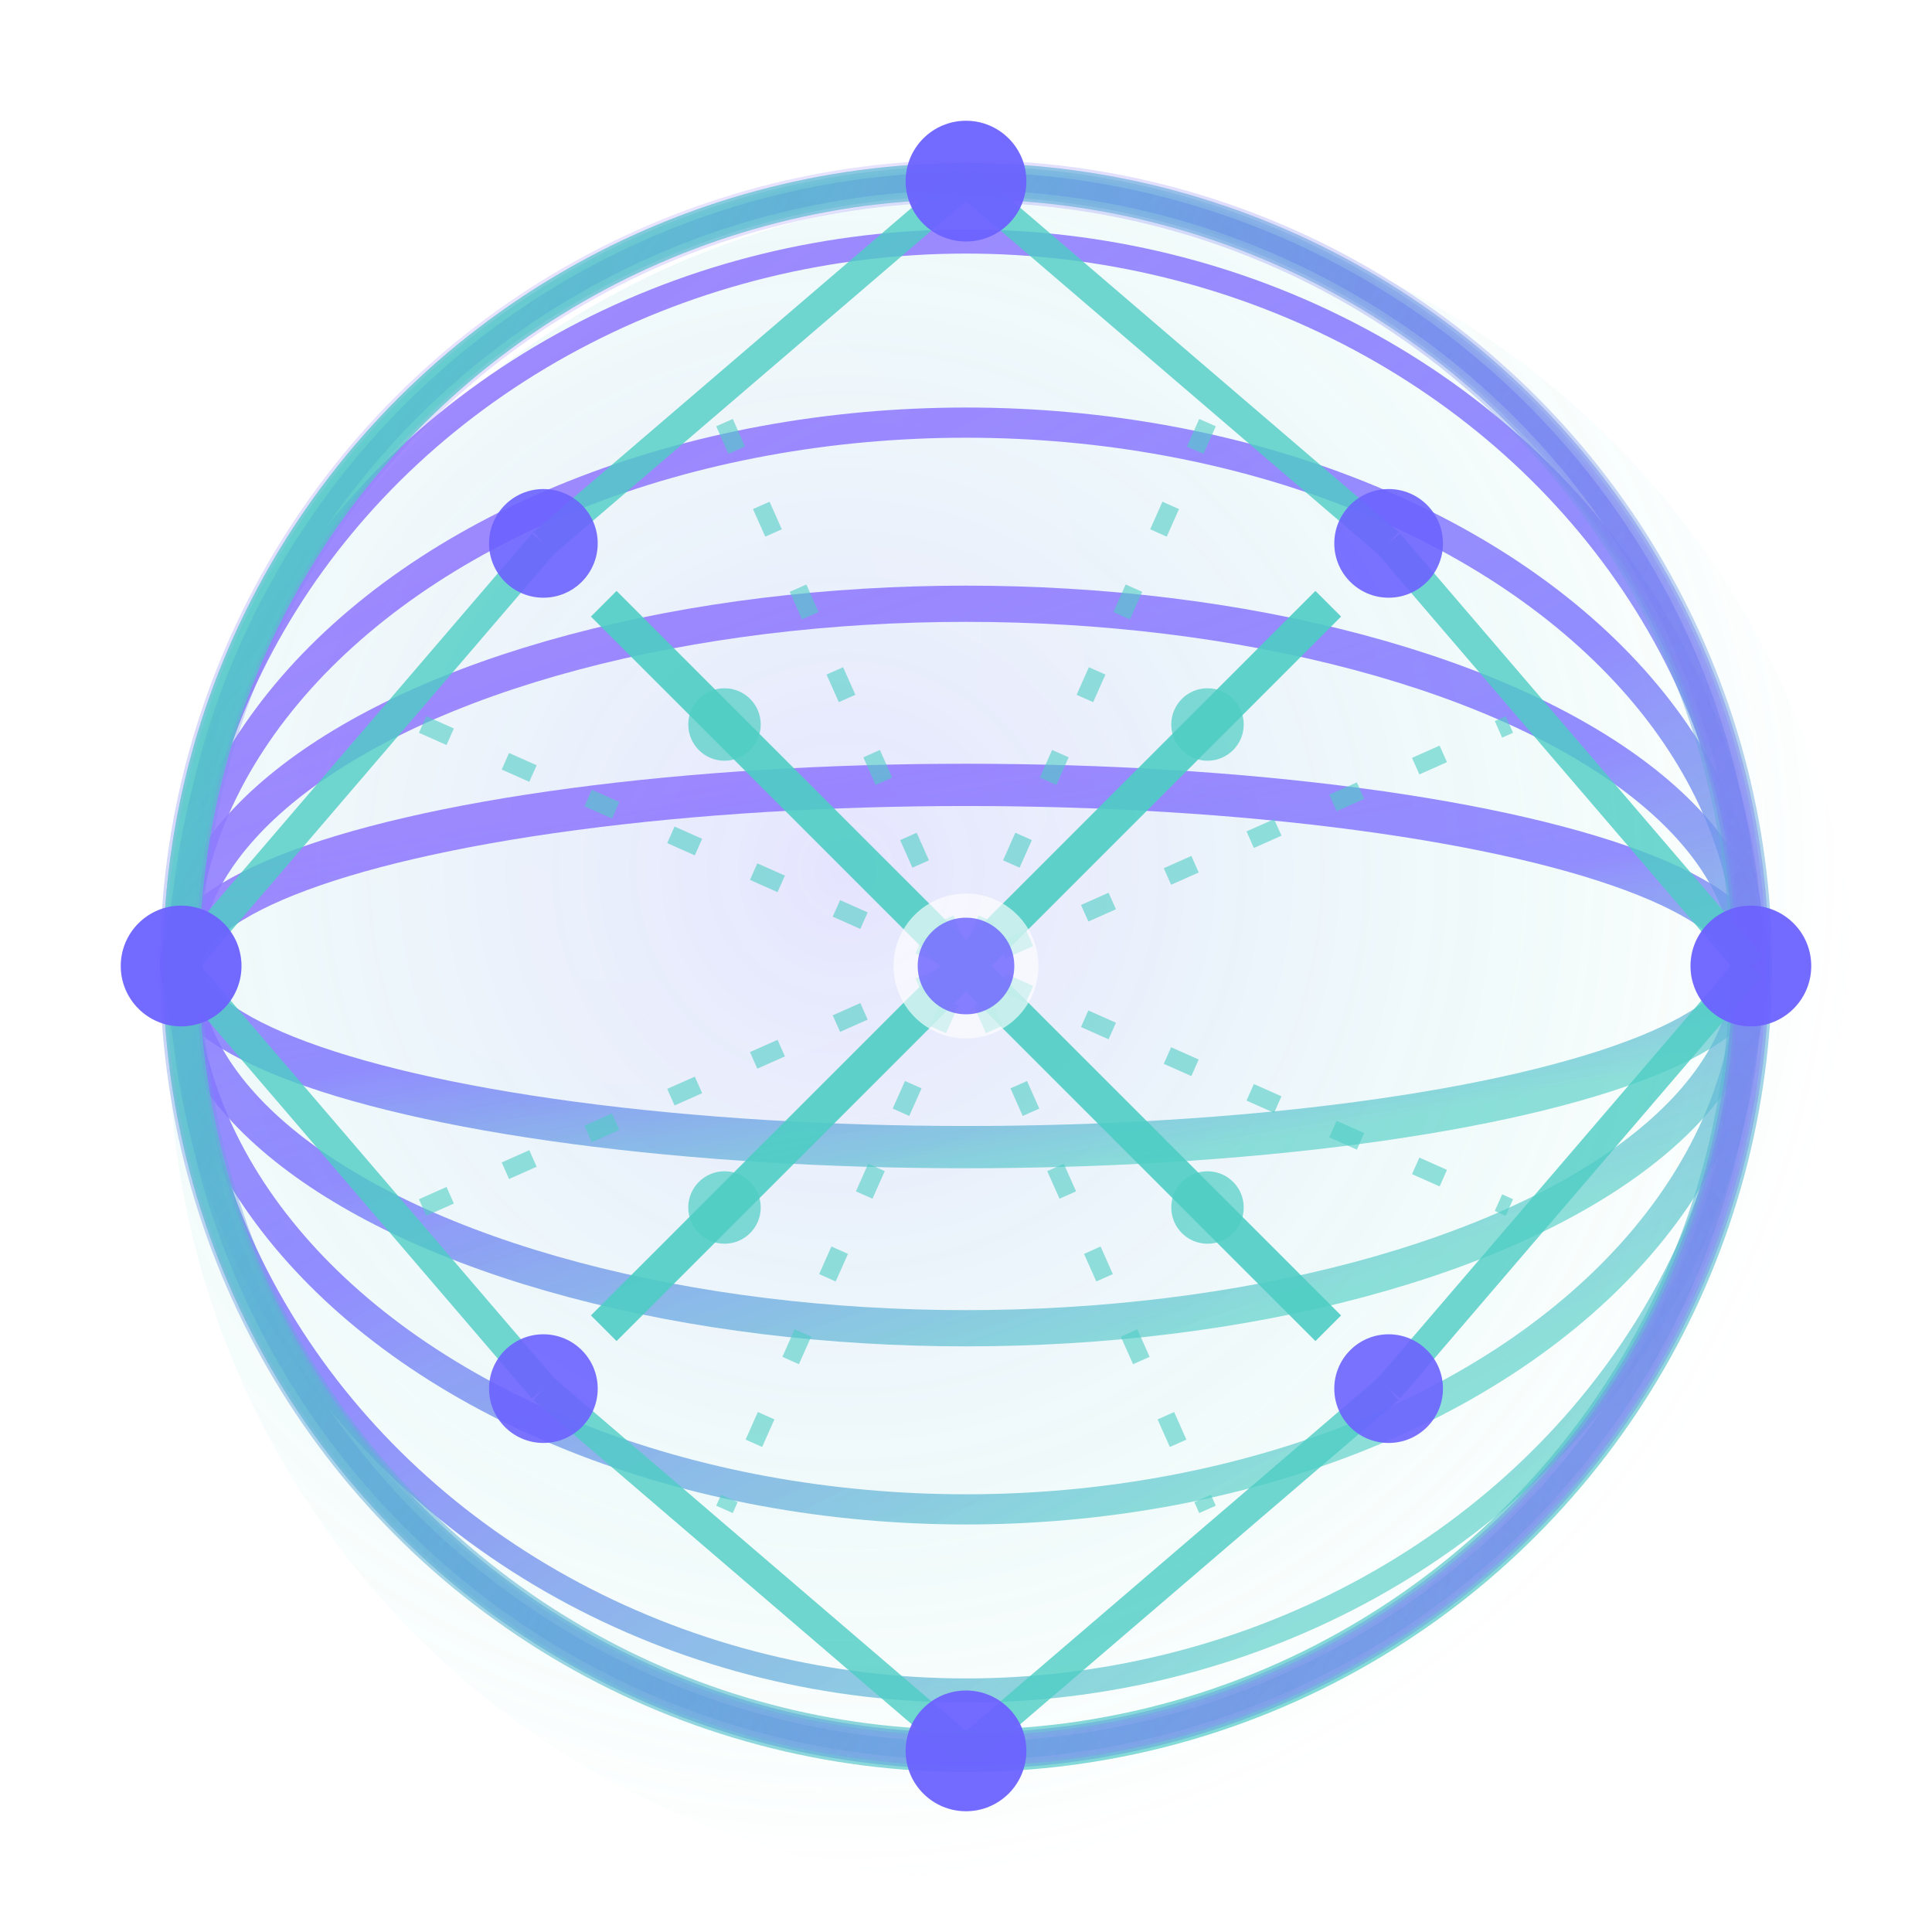 <?xml version="1.0" encoding="UTF-8" standalone="no"?>
<svg width="32" height="32" viewBox="0 0 32 32" fill="none" xmlns="http://www.w3.org/2000/svg">
  <!-- Gradient definitions -->
  <defs>
    <!-- Enhanced 3D gradients -->
    <linearGradient id="glowGradient" x1="20%" y1="10%" x2="80%" y2="90%">
      <stop offset="0%" stop-color="#8A70FF" stop-opacity="0.9" />
      <stop offset="50%" stop-color="#6C63FF" stop-opacity="0.8" />
      <stop offset="100%" stop-color="#4ECDC4" stop-opacity="0.7" />
    </linearGradient>
    
    <linearGradient id="depthGradient" x1="30%" y1="0%" x2="70%" y2="100%">
      <stop offset="0%" stop-color="#8A70FF" stop-opacity="0.2" />
      <stop offset="100%" stop-color="#4ECDC4" stop-opacity="0.8" />
    </linearGradient>
    
    <radialGradient id="centerGlow" cx="40%" cy="40%" r="60%" fx="40%" fy="40%">
      <stop offset="0%" stop-color="#6C63FF" stop-opacity="0.5" />
      <stop offset="70%" stop-color="#4ECDC4" stop-opacity="0.2" />
      <stop offset="100%" stop-color="#4ECDC4" stop-opacity="0" />
    </radialGradient>
    
    <radialGradient id="sphereHighlight" cx="35%" cy="35%" r="65%" fx="25%" fy="25%">
      <stop offset="0%" stop-color="white" stop-opacity="0.3" />
      <stop offset="100%" stop-color="white" stop-opacity="0" />
    </radialGradient>
    
    <filter id="glow" x="-30%" y="-30%" width="160%" height="160%">
      <feGaussianBlur stdDeviation="1" result="blur" />
      <feComposite in="SourceGraphic" in2="blur" operator="over" />
    </filter>
    
    <filter id="nodeGlow" x="-300%" y="-300%" width="600%" height="600%">
      <feGaussianBlur stdDeviation="0.7" result="blur" />
      <feComposite in="SourceGraphic" in2="blur" operator="over" />
    </filter>
    
    <!-- Drop shadow for depth -->
    <filter id="dropShadow" x="-30%" y="-30%" width="160%" height="160%">
      <feGaussianBlur in="SourceAlpha" stdDeviation="1.5" />
      <feOffset dx="0.8" dy="1.2" result="offsetblur" />
      <feComponentTransfer>
        <feFuncA type="linear" slope="0.3" />
      </feComponentTransfer>
      <feMerge>
        <feMergeNode />
        <feMergeNode in="SourceGraphic" />
      </feMerge>
    </filter>
  </defs>
  
  <!-- Background ambient glow with shadow -->
  <circle cx="16" cy="16" r="14" fill="url(#centerGlow)" opacity="0.6" filter="url(#dropShadow)" />
  
  <!-- Sphere base with highlight -->
  <circle cx="16" cy="16" r="13" fill="url(#sphereHighlight)" opacity="0.15" />
  
  <!-- Wireframe Sphere with Latitude Lines - Perspective distortion -->
  <g stroke="url(#glowGradient)" fill="none" opacity="0.9" filter="url(#glow)">
    <!-- Horizontal (latitude) lines with perspective -->
    <ellipse cx="16" cy="16" rx="13" ry="3" stroke-width="0.7" />
    <ellipse cx="16" cy="16" rx="13" ry="6" stroke-width="0.6" />
    <ellipse cx="16" cy="16" rx="13" ry="9" stroke-width="0.5" />
    <ellipse cx="16" cy="16" rx="13" ry="12" stroke-width="0.4" />
    <ellipse cx="16" cy="16" rx="13" ry="13" stroke-width="0.3" />
  </g>
  
  <!-- Wireframe Sphere with Longitude Lines - Adjusted for perspective -->
  <g stroke="url(#depthGradient)" fill="none" opacity="0.9" filter="url(#glow)">
    <!-- Vertical (longitude) lines - angled ellipses with varying stroke widths -->
    <ellipse cx="16" cy="16" rx="13" ry="13" stroke-width="0.7" transform="rotate(0, 16, 16)" />
    <ellipse cx="16" cy="16" rx="13" ry="13" stroke-width="0.6" transform="rotate(30, 16, 16)" />
    <ellipse cx="16" cy="16" rx="13" ry="13" stroke-width="0.5" transform="rotate(60, 16, 16)" />
    <ellipse cx="16" cy="16" rx="13" ry="13" stroke-width="0.4" transform="rotate(90, 16, 16)" />
    <ellipse cx="16" cy="16" rx="13" ry="13" stroke-width="0.5" transform="rotate(120, 16, 16)" />
    <ellipse cx="16" cy="16" rx="13" ry="13" stroke-width="0.6" transform="rotate(150, 16, 16)" />
  </g>
  
  <!-- Diagonal Grid for 3D effect - Front (appears closer)-->
  <g stroke="#4ECDC4" stroke-width="0.6" fill="none" opacity="0.9">
    <line x1="10" y1="10" x2="22" y2="22" />
    <line x1="22" y1="10" x2="10" y2="22" />
  </g>
  
  <!-- Additional wireframe mesh structure with depth perspective -->
  <g stroke="#4ECDC4" stroke-width="0.5" fill="none" opacity="0.8">
    <!-- Connection lines for 3D mesh effect - varying opacity for depth -->
    <line x1="16" y1="3" x2="9" y2="9" />
    <line x1="16" y1="3" x2="23" y2="9" />
    <line x1="29" y1="16" x2="23" y2="9" />
    <line x1="29" y1="16" x2="23" y2="23" />
    <line x1="16" y1="29" x2="23" y2="23" />
    <line x1="16" y1="29" x2="9" y2="23" />
    <line x1="3" y1="16" x2="9" y2="23" />
    <line x1="3" y1="16" x2="9" y2="9" />
  </g>
  
  <!-- Intersection nodes with varied opacity and size for depth -->
  <g fill="#6C63FF" filter="url(#nodeGlow)">
    <!-- Main structural nodes -->
    <circle cx="16" cy="3" r="1" opacity="0.95" />
    <circle cx="29" cy="16" r="1" opacity="0.95" />
    <circle cx="16" cy="29" r="1" opacity="0.95" />
    <circle cx="3" cy="16" r="1" opacity="0.95" />
    <circle cx="9" cy="9" r="0.9" opacity="0.9" />
    <circle cx="23" cy="9" r="0.9" opacity="0.9" />
    <circle cx="23" cy="23" r="0.9" opacity="0.9" />
    <circle cx="9" cy="23" r="0.9" opacity="0.9" />
  </g>
  
  <!-- Diagonal cross lines for depth -->
  <g stroke="#4ECDC4" stroke-width="0.3" stroke-dasharray="0.5,1" fill="none" opacity="0.6">
    <line x1="7" y1="12" x2="25" y2="20" />
    <line x1="7" y1="20" x2="25" y2="12" />
    <line x1="12" y1="7" x2="20" y2="25" />
    <line x1="20" y1="7" x2="12" y2="25" />
  </g>
  
  <!-- Secondary intersection nodes with depth -->
  <g fill="#4ECDC4" filter="url(#nodeGlow)">
    <circle cx="12" cy="12" r="0.6" opacity="0.7" />
    <circle cx="20" cy="12" r="0.6" opacity="0.7" />
    <circle cx="20" cy="20" r="0.6" opacity="0.7" />
    <circle cx="12" cy="20" r="0.6" opacity="0.7" />
  </g>
  
  <!-- Bright center node for focal point -->
  <circle cx="16" cy="16" r="1.2" fill="white" opacity="0.8" filter="url(#nodeGlow)" />
  <circle cx="16" cy="16" r="0.8" fill="#6C63FF" opacity="0.9" filter="url(#nodeGlow)" />
</svg> 